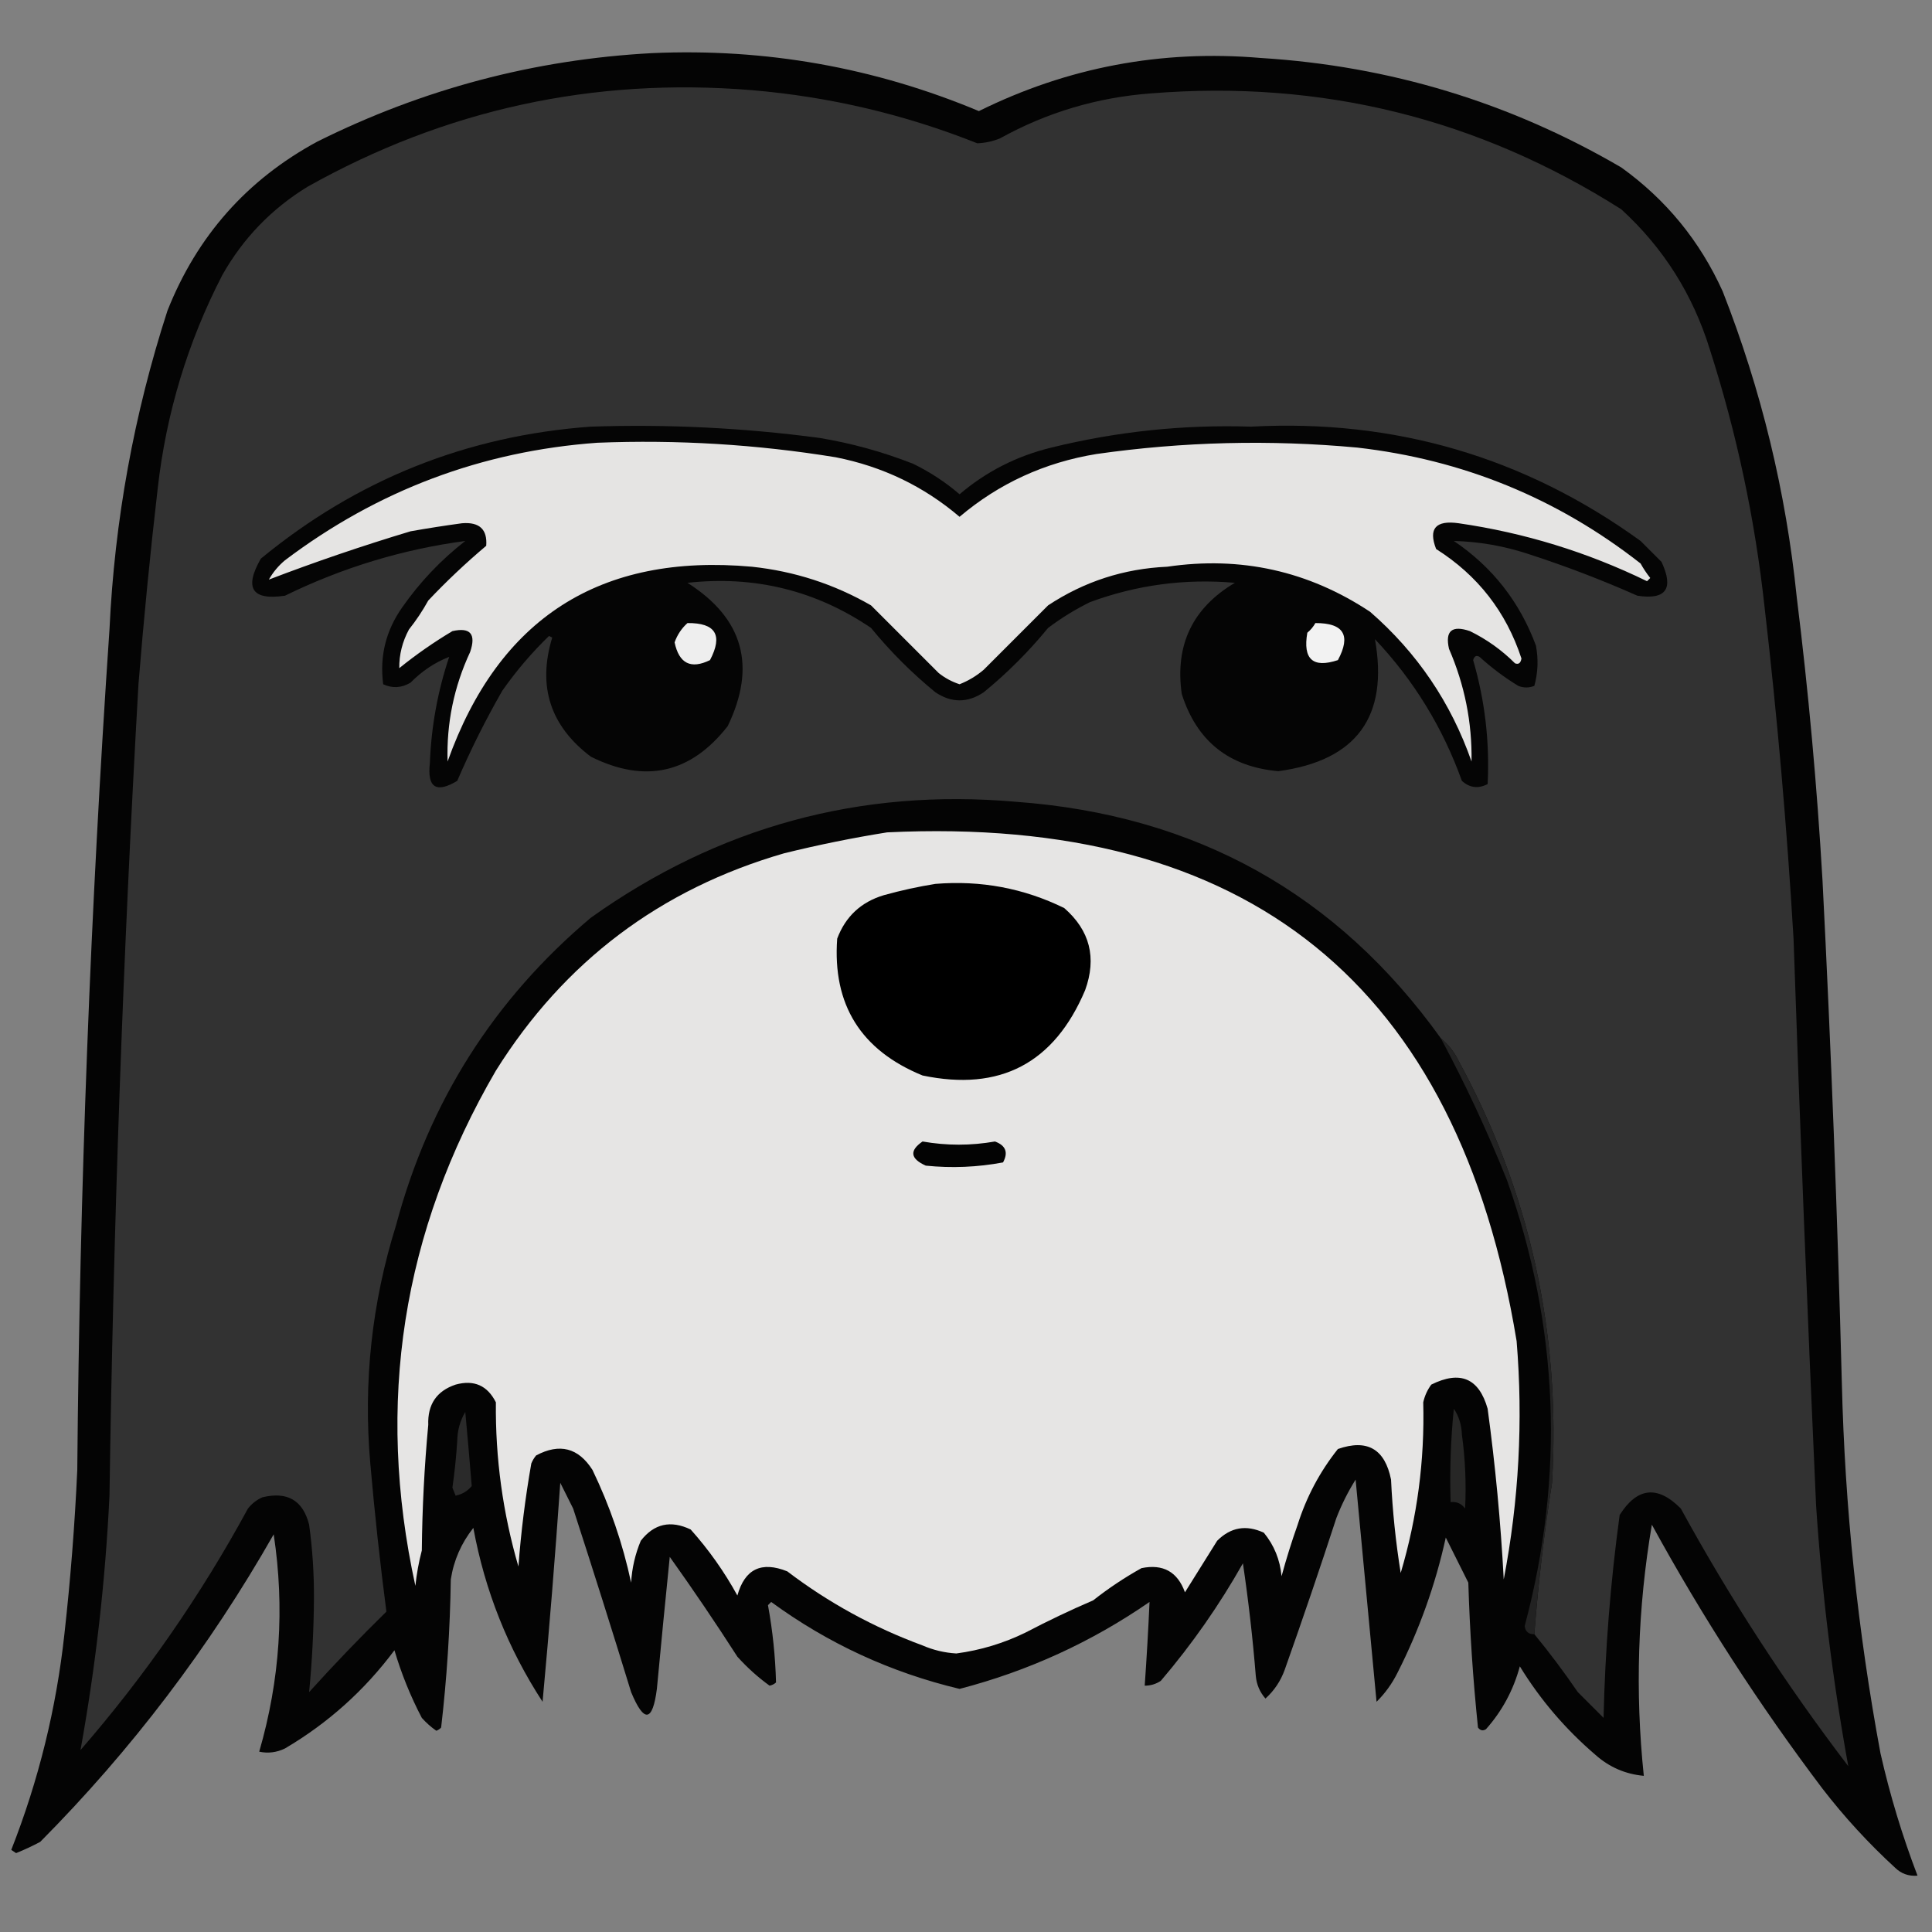 <?xml version="1.0" encoding="UTF-8"?>
<!DOCTYPE svg PUBLIC "-//W3C//DTD SVG 1.1//EN" "http://www.w3.org/Graphics/SVG/1.1/DTD/svg11.dtd">
<svg xmlns="http://www.w3.org/2000/svg" version="1.1" width="600px" height="600px" style="shape-rendering:geometricPrecision; text-rendering:geometricPrecision; image-rendering:optimizeQuality; fill-rule:evenodd; clip-rule:evenodd" xmlns:xlink="http://www.w3.org/1999/xlink">
<rect width="100%" height="100%" fill="#808080" stroke="none"/>
<g><path style="opacity:0.97" fill="#010101" d="M 202.5,16.5 C 237.718,14.934 271.551,20.934 304,34.5C 331.538,20.881 360.705,15.38 391.5,18C 431.597,20.479 468.93,31.812 503.5,52C 517.426,62.011 527.926,74.844 535,90.5C 546.985,121.082 554.651,152.749 558,185.5C 561.628,214.745 564.295,244.078 566,273.5C 568.647,325.474 570.647,377.474 572,429.5C 572.939,468.161 576.939,506.495 584,544.5C 586.938,557.477 590.771,570.144 595.5,582.5C 592.774,582.736 590.441,581.903 588.5,580C 580.263,572.433 572.763,564.267 566,555.5C 546.363,529.512 528.697,502.179 513,473.5C 508.6,499.415 507.767,525.415 510.5,551.5C 504.788,550.977 499.788,548.81 495.5,545C 486.168,537.01 478.334,527.843 472,517.5C 469.995,524.884 466.495,531.384 461.5,537C 460.551,537.617 459.718,537.451 459,536.5C 457.453,521.542 456.453,506.542 456,491.5C 453.667,486.833 451.333,482.167 449,477.5C 445.783,492.15 440.783,506.15 434,519.5C 432.311,522.891 430.144,525.891 427.5,528.5C 425.311,505.506 423.145,482.506 421,459.5C 418.623,463.29 416.623,467.29 415,471.5C 409.864,487.241 404.531,502.908 399,518.5C 397.744,522.016 395.744,525.016 393,527.5C 391.249,525.51 390.249,523.177 390,520.5C 389.051,508.766 387.717,497.1 386,485.5C 378.668,498.496 370.168,510.662 360.5,522C 358.975,523.009 357.308,523.509 355.5,523.5C 356.114,514.815 356.614,506.149 357,497.5C 338.969,509.96 319.302,518.96 298,524.5C 276.645,519.404 257.145,510.404 239.5,497.5C 239.167,497.833 238.833,498.167 238.5,498.5C 239.958,506.453 240.791,514.453 241,522.5C 240.439,523.022 239.772,523.355 239,523.5C 235.38,520.883 232.047,517.883 229,514.5C 222.247,503.994 215.247,493.66 208,483.5C 206.612,497.159 205.278,510.825 204,524.5C 202.672,534.818 200.005,535.152 196,525.5C 190.155,506.453 184.155,487.453 178,468.5C 176.667,465.833 175.333,463.167 174,460.5C 172.424,483.201 170.591,505.867 168.5,528.5C 157.753,511.994 150.586,493.994 147,474.5C 143.25,479.239 140.916,484.572 140,490.5C 139.771,505.892 138.771,521.225 137,536.5C 136.586,536.957 136.086,537.291 135.5,537.5C 133.851,536.352 132.351,535.019 131,533.5C 127.481,526.775 124.647,519.775 122.5,512.5C 113.207,524.96 101.874,535.127 88.5,543C 85.923,544.25 83.257,544.584 80.5,544C 86.952,521.791 88.452,499.291 85,476.5C 65.059,511.553 40.892,543.387 12.5,572C 10.06,573.303 7.56,574.47 5,575.5C 4.5,575.167 4,574.833 3.5,574.5C 11.981,552.934 17.481,530.6 20,507.5C 21.894,490.544 23.227,473.544 24,456.5C 24.754,369.4 28.087,282.4 34,195.5C 35.582,161.674 41.582,128.674 52,96.5C 61.19,73.316 76.69,55.816 98.5,44C 131.375,27.616 166.042,18.449 202.5,16.5 Z"/></g>
<g><path style="opacity:1" fill="#323232" d="M 476.5,507.5 C 477.705,491.747 479.538,476.08 482,460.5C 484.737,413.808 475.07,370.142 453,329.5C 451.656,326.728 449.823,324.395 447.5,322.5C 415.338,277.567 371.338,253.067 315.5,249C 267.129,244.761 223.129,256.761 183.5,285C 153.38,310.381 133.213,342.214 123,380.5C 115.456,404.643 112.789,429.309 115,454.5C 116.345,469.922 118.012,485.255 120,500.5C 111.787,508.557 103.787,516.891 96,525.5C 96.93,515.898 97.43,506.231 97.5,496.5C 97.548,488.789 97.048,481.122 96,473.5C 94.091,465.955 89.257,463.121 81.5,465C 79.714,465.785 78.214,466.951 77,468.5C 62.379,495.418 45.046,520.418 25,543.5C 29.716,517.434 32.716,491.101 34,464.5C 35.217,380.438 38.217,296.438 43,212.5C 44.644,192.132 46.644,171.798 49,151.5C 51.643,128.257 58.31,106.257 69,85.5C 75.451,74.049 84.284,64.882 95.5,58C 138.351,33.967 184.351,23.967 233.5,28C 257.69,30.048 281.024,35.548 303.5,44.5C 305.923,44.406 308.256,43.906 310.5,43C 325.135,34.9 340.802,30.233 357.5,29C 410.307,24.756 458.974,36.756 503.5,65C 516.565,76.948 525.732,91.448 531,108.5C 539.36,134.584 545.027,161.251 548,188.5C 551.963,222.756 554.963,257.089 557,291.5C 559,350.181 561.334,408.847 564,467.5C 565.806,494.758 569.139,521.758 574,548.5C 554.675,523.198 537.341,496.531 522,468.5C 514.792,461.21 508.459,461.877 503,470.5C 500.15,491.403 498.483,512.403 498,533.5C 495.333,530.833 492.667,528.167 490,525.5C 485.723,519.253 481.223,513.253 476.5,507.5 Z"/></g>
<g><path style="opacity:1" fill="#050505" d="M 183.5,132.5 C 207.279,131.698 230.945,132.864 254.5,136C 264.445,137.648 274.112,140.315 283.5,144C 288.761,146.545 293.594,149.712 298,153.5C 306.298,146.434 315.798,141.6 326.5,139C 346.865,133.997 367.532,131.83 388.5,132.5C 433.15,130.111 473.484,141.944 509.5,168C 511.667,170.167 513.833,172.333 516,174.5C 519.894,182.855 517.394,186.355 508.5,185C 497.401,180.078 486.068,175.744 474.5,172C 466.982,169.533 459.315,168.2 451.5,168C 463.463,176.081 471.963,186.915 477,200.5C 477.796,204.755 477.629,208.921 476.5,213C 474.833,213.667 473.167,213.667 471.5,213C 467.217,210.385 463.217,207.385 459.5,204C 458.517,203.409 457.85,203.743 457.5,205C 461.156,217.592 462.656,230.425 462,243.5C 459.084,245.013 456.418,244.68 454,242.5C 448.036,225.893 439.036,211.227 427,198.5C 431.303,222.54 421.303,236.207 397,239.5C 381.641,238.136 371.641,230.136 367,215.5C 364.853,200.295 370.353,188.795 383.5,181C 368.048,179.64 353.048,181.64 338.5,187C 333.902,189.27 329.569,191.937 325.5,195C 319.5,202.333 312.833,209 305.5,215C 300.5,218.333 295.5,218.333 290.5,215C 283.167,209 276.5,202.333 270.5,195C 253.325,183.36 234.325,178.694 213.5,181C 230.836,192.021 235.003,206.854 226,225.5C 214.501,240.215 200.334,243.382 183.5,235C 170.88,225.472 166.88,213.139 171.5,198C 171.167,197.833 170.833,197.667 170.5,197.5C 165.134,202.7 160.301,208.367 156,214.5C 150.806,223.554 146.139,232.888 142,242.5C 135.468,246.435 132.635,244.602 133.5,237C 133.926,225.67 135.926,214.67 139.5,204C 135.076,205.709 131.076,208.376 127.5,212C 124.711,213.664 121.877,213.83 119,212.5C 117.856,203.743 119.856,195.743 125,188.5C 130.46,180.706 136.96,173.873 144.5,168C 124.982,170.615 106.315,176.282 88.5,185C 78.248,186.522 75.748,182.689 81,173.5C 110.802,148.954 144.969,135.288 183.5,132.5 Z"/></g>
<g><path style="opacity:1" fill="#e5e4e3" d="M 185.5,137.5 C 210.328,136.511 234.995,138.011 259.5,142C 274.054,144.862 286.887,151.029 298,160.5C 310.253,150.128 324.419,143.628 340.5,141C 367.409,137.165 394.409,136.498 421.5,139C 454.304,142.742 483.637,154.742 509.5,175C 510.376,176.586 511.376,178.086 512.5,179.5C 512.167,179.833 511.833,180.167 511.5,180.5C 492.916,171.454 473.416,165.454 453,162.5C 445.87,161.494 443.537,164.16 446,170.5C 458.917,178.677 467.751,190.01 472.5,204.5C 472.267,205.932 471.6,206.432 470.5,206C 466.39,201.891 461.723,198.557 456.5,196C 450.906,194.087 448.739,195.92 450,201.5C 454.855,212.684 457.188,224.35 457,236.5C 450.607,218.213 440.107,202.713 425.5,190C 406.342,177.311 385.342,172.644 362.5,176C 349.031,176.601 336.698,180.601 325.5,188C 318.833,194.667 312.167,201.333 305.5,208C 303.252,209.914 300.752,211.414 298,212.5C 295.61,211.722 293.443,210.555 291.5,209C 284.5,202 277.5,195 270.5,188C 259.061,181.41 246.728,177.41 233.5,176C 186.393,171.771 154.893,191.938 139,236.5C 138.641,224.628 140.974,213.295 146,202.5C 147.913,196.906 146.08,194.739 140.5,196C 134.724,199.444 129.224,203.277 124,207.5C 123.95,203.302 124.95,199.302 127,195.5C 129.248,192.672 131.248,189.672 133,186.5C 138.645,180.523 144.645,174.857 151,169.5C 151.39,164.401 148.89,162.067 143.5,162.5C 138.15,163.225 132.817,164.058 127.5,165C 112.533,169.502 97.867,174.502 83.5,180C 84.79,177.708 86.457,175.708 88.5,174C 117.292,152.265 149.625,140.098 185.5,137.5 Z"/></g>
<g><path style="opacity:1" fill="#eeeeee" d="M 213.5,193.5 C 222.244,193.413 224.577,197.246 220.5,205C 214.557,207.911 210.89,206.078 209.5,199.5C 210.347,197.129 211.68,195.129 213.5,193.5 Z"/></g>
<g><path style="opacity:1" fill="#f2f2f2" d="M 408.5,193.5 C 417.306,193.464 419.639,197.297 415.5,205C 407.735,207.575 404.568,204.742 406,196.5C 407.045,195.627 407.878,194.627 408.5,193.5 Z"/></g>
<g><path style="opacity:1" fill="#e6e5e4" d="M 275.5,258.5 C 387.616,253.119 452.783,305.786 471,416.5C 473.04,441.325 471.706,465.991 467,490.5C 466.069,472.87 464.403,455.203 462,437.5C 459.325,428.025 453.492,425.525 444.5,430C 443.283,431.648 442.45,433.481 442,435.5C 442.468,453.571 440.135,471.237 435,488.5C 433.454,478.891 432.454,469.224 432,459.5C 430.102,449.991 424.602,446.824 415.5,450C 409.904,457.024 405.737,464.857 403,473.5C 401.135,478.761 399.469,484.095 398,489.5C 397.52,484.379 395.686,479.879 392.5,476C 387.034,473.452 382.2,474.286 378,478.5C 374.667,483.833 371.333,489.167 368,494.5C 365.693,488.125 361.193,485.625 354.5,487C 349.228,489.941 344.228,493.274 339.5,497C 332.379,500.061 325.379,503.394 318.5,507C 311.68,510.33 304.514,512.496 297,513.5C 293.358,513.287 289.858,512.453 286.5,511C 271.281,505.394 257.281,497.727 244.5,488C 236.468,484.767 231.301,487.267 229,495.5C 224.944,488.112 220.111,481.278 214.5,475C 208.276,472.024 203.109,473.191 199,478.5C 197.263,482.649 196.263,486.983 196,491.5C 193.394,479.349 189.394,467.682 184,456.5C 179.615,449.612 173.782,448.112 166.5,452C 165.874,452.75 165.374,453.584 165,454.5C 163.138,465.082 161.805,475.748 161,486.5C 156.154,469.887 153.821,452.887 154,435.5C 151.367,430.268 147.201,428.435 141.5,430C 135.606,431.978 132.772,436.144 133,442.5C 131.789,455.459 131.122,468.459 131,481.5C 130.055,485.114 129.388,488.781 129,492.5C 116.572,435.746 124.905,382.413 154,332.5C 175.204,298.638 205.037,276.138 243.5,265C 254.216,262.357 264.883,260.191 275.5,258.5 Z"/></g>
<g><path style="opacity:1" fill="#000000" d="M 290.5,274.5 C 304.605,273.345 317.938,275.845 330.5,282C 338.474,288.947 340.641,297.447 337,307.5C 327.406,330.213 310.572,339.047 286.5,334C 267.34,326.166 258.507,311.999 260,291.5C 262.584,284.618 267.417,280.118 274.5,278C 279.905,276.504 285.239,275.337 290.5,274.5 Z"/></g>
<g><path style="opacity:1" fill="#030303" d="M 286.5,354.5 C 294,355.817 301.5,355.817 309,354.5C 312.349,355.741 313.182,357.908 311.5,361C 303.555,362.488 295.555,362.822 287.5,362C 282.704,359.842 282.371,357.342 286.5,354.5 Z"/></g>
<g><path style="opacity:1" fill="#222222" d="M 447.5,322.5 C 449.823,324.395 451.656,326.728 453,329.5C 475.07,370.142 484.737,413.808 482,460.5C 479.538,476.08 477.705,491.747 476.5,507.5C 474.748,507.582 473.748,506.749 473.5,505C 485.962,458.217 484.129,412.05 468,366.5C 461.937,351.379 455.103,336.712 447.5,322.5 Z"/></g>
<g><path style="opacity:1" fill="#2a2a2a" d="M 144.5,438.5 C 145.196,446.037 145.863,453.704 146.5,461.5C 145.232,463.047 143.565,464.047 141.5,464.5C 141.167,463.667 140.833,462.833 140.5,462C 141.193,457.19 141.693,452.357 142,447.5C 142.057,444.189 142.89,441.189 144.5,438.5 Z"/></g>
<g><path style="opacity:1" fill="#272726" d="M 451.5,437.5 C 453.068,439.811 453.902,442.478 454,445.5C 455.055,453.149 455.388,460.815 455,468.5C 453.89,466.963 452.39,466.297 450.5,466.5C 450.194,456.75 450.527,447.084 451.5,437.5 Z"/></g>
</svg>

